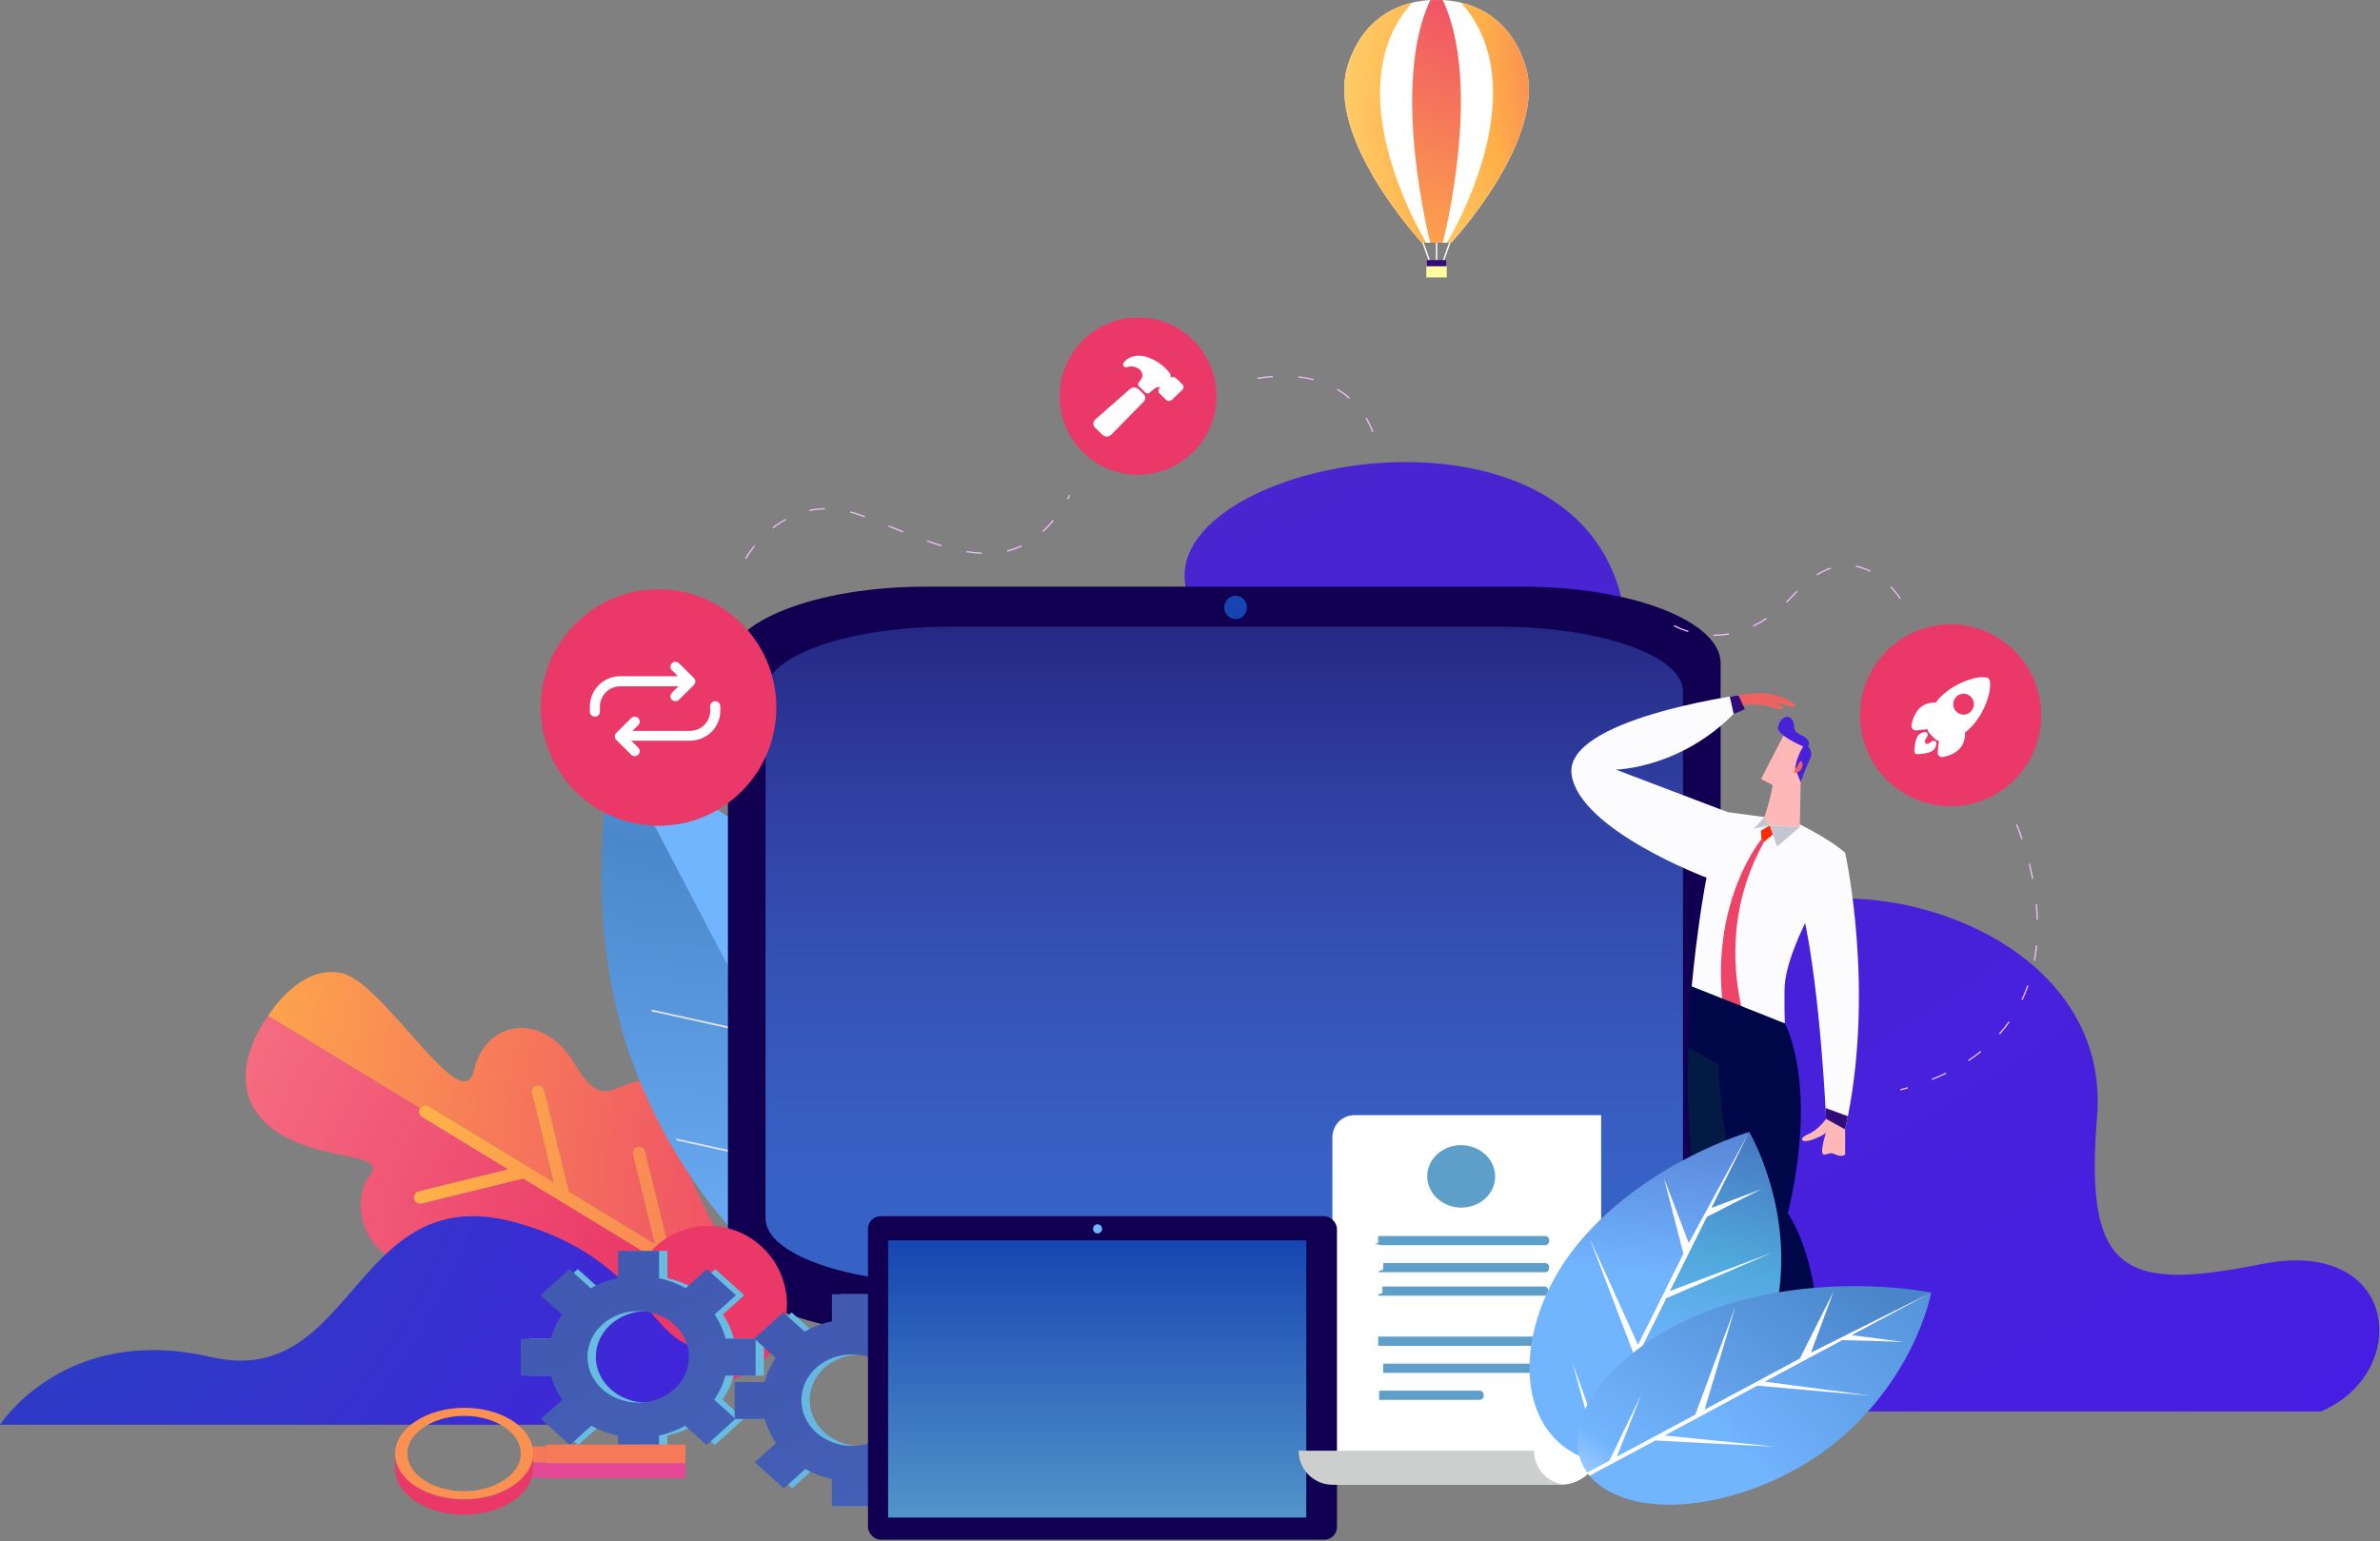 <svg width="3761" height="2436" viewBox="0 0 3761 2436" fill="none" xmlns="http://www.w3.org/2000/svg">
<rect x="0" y="0" width="3761" height="2436" fill="#808080" stroke="none"/>
<path d="M3667.55 2230.82H2556.95C2561.05 2222.3 2563.36 2212.77 2563.36 2202.68V1683.36H2173.36C2154.18 1683.36 2138.64 1698.96 2138.64 1718.23V1764.97L2085.34 1765.2L2069.83 1765.26L2056.65 1765.32L2049.76 1765.34L2036.65 1765.4V1075.72C2036.65 1001.14 1975.86 940.108 1901.55 940.108H1877.13C1837.58 825.364 2029.64 730.315 2221.6 730.315C2427.66 730.315 2633.66 839.804 2553.19 1151.96C2477.61 1445.33 2503.39 1523.55 2571.83 1523.55C2644.49 1523.55 2765.22 1435.41 2863.66 1422.99C2879.68 1420.96 2896.33 1419.97 2913.36 1419.97C3099.52 1419.97 3332.15 1540.06 3313.88 1764.81C3298.72 1951.58 3329.78 2014.82 3442.19 2014.82C3477.42 2014.82 3520.61 2008.61 3572.93 1998.06C3592.99 1994 3611.41 1992.14 3628.15 1992.14C3794.37 1992.14 3798.79 2175.6 3667.55 2230.82V2230.82ZM1076.62 2230.82H1076.34C1076.46 2230.8 1076.58 2230.76 1076.72 2230.74L1076.62 2230.82V2230.82ZM737.164 2098.35C755.555 2068.19 780.632 2038.27 814.624 2015.26C856.717 2023.48 882.542 2036.34 859.807 2059.28C859.102 2059.99 858.414 2060.72 857.728 2061.45C828.851 2062.39 796.88 2070.09 762.607 2086.99C753.555 2091.46 745.107 2095.23 737.164 2098.35V2098.35ZM1359.05 1536.47C1318.01 1494.56 1275.11 1459.49 1234.73 1430.72C1265.69 1391.49 1308.65 1357.98 1359.05 1335.18V1536.47Z" fill="url(#paint0_radial)"/>
<path d="M1150.72 1975.46H1057.43L1019.56 1820.23C1018.47 1815.73 1014.37 1812.67 1009.93 1812.67C1009.16 1812.67 1008.39 1812.77 1007.6 1812.95C1002.35 1814.25 999.073 1819.67 1000.37 1824.94L1034.82 1966.13L899.063 1883.47L890.212 1847.15L859.94 1723.04C858.808 1718.52 854.746 1715.48 850.28 1715.48C849.512 1715.48 848.744 1715.56 847.956 1715.76C845.309 1716.37 843.167 1718.07 841.854 1720.25C840.54 1722.42 840.035 1725.11 840.722 1727.75L866.305 1832.65L870.994 1851.92L875.157 1868.92L677.318 1748.46C675.722 1747.49 673.964 1747.04 672.226 1747.04C668.851 1747.04 665.577 1748.75 663.738 1751.79L663.718 1751.81L423.645 1605.65C423.645 1605.65 465.572 1536.25 523.699 1536.25C529.257 1536.25 534.963 1536.88 540.796 1538.28C597.425 1551.77 694.677 1709.13 733.82 1709.13C740.853 1709.13 746.026 1704.04 748.734 1692.11C758.313 1649.71 789.211 1624.66 823.848 1624.66C853.231 1624.66 885.301 1642.67 909.329 1683.43C928.062 1715.19 941.723 1724.57 955.727 1724.57C965.791 1724.57 976.016 1719.74 988.444 1714.93C1000.85 1710.12 1015.46 1705.32 1034.28 1705.32C1037.43 1705.32 1040.7 1705.44 1044.1 1705.74C1050.14 1736.49 1058.06 1767.88 1068.35 1799.38C1068.67 1800.44 1069.01 1801.47 1069.38 1802.52C1075.52 1821.13 1082.47 1839.73 1090.35 1858.27C1108.18 1900.32 1128.53 1939.43 1150.72 1975.46" fill="url(#paint1_radial)"/>
<path d="M1005.84 2239.06C987.899 2239.06 969.712 2237.43 951.565 2233.96C946.614 2233.01 941.845 2231.98 937.257 2230.82H989.051C1024.27 2203.13 1017.69 2150.61 982.1 2111.34L1034.52 2098.43V2144.22H1161.04L1076.71 2230.74C1076.57 2230.76 1076.45 2230.8 1076.33 2230.82C1053.7 2236.12 1029.97 2239.06 1005.84 2239.06V2239.06ZM964.781 2095.17C939.42 2075.11 904.924 2061.35 863.801 2061.35C861.8 2061.35 859.759 2061.37 857.718 2061.45C858.405 2060.72 859.092 2059.99 859.799 2059.28C882.534 2036.34 856.707 2023.48 814.614 2015.26C763.204 2005.24 687.504 2002.16 646.38 1996.17C571.588 1985.3 553.129 1897.28 584.846 1857.22C616.577 1817.13 480.162 1839.73 415.041 1769.91C349.902 1700.08 423.645 1605.65 423.645 1605.65L663.719 1751.81C662.325 1754.14 662.001 1756.84 662.608 1759.32C663.194 1761.77 664.75 1764.02 667.053 1765.44L802.974 1848.19L661.678 1882.94C656.404 1884.24 653.15 1889.63 654.423 1894.93C655.515 1899.45 659.576 1902.49 664.022 1902.49C664.81 1902.49 665.598 1902.41 666.366 1902.21L826.86 1862.73L1034.52 1989.15V2078.03L964.781 2095.17" fill="url(#paint2_radial)"/>
<path d="M982.101 2111.34C976.927 2105.62 971.148 2100.2 964.782 2095.17L1034.52 2078.03V2098.44L982.101 2111.34ZM1034.52 1989.16L826.861 1862.73L666.367 1902.21C665.599 1902.41 664.811 1902.49 664.023 1902.49C659.577 1902.49 655.516 1899.45 654.424 1894.93C653.151 1889.63 656.405 1884.24 661.679 1882.94L802.975 1848.19L667.055 1765.44C664.751 1764.02 663.195 1761.77 662.609 1759.32C662.002 1756.84 662.326 1754.14 663.72 1751.81L663.74 1751.79C665.579 1748.75 668.853 1747.04 672.228 1747.04C673.966 1747.04 675.724 1747.49 677.32 1748.46L875.159 1868.92L870.996 1851.92L866.308 1832.65L840.724 1727.75C840.037 1725.12 840.542 1722.42 841.856 1720.25C843.169 1718.08 845.311 1716.37 847.958 1715.76C848.746 1715.56 849.514 1715.48 850.282 1715.48C854.748 1715.48 858.81 1718.52 859.942 1723.05L890.214 1847.16L899.065 1883.47L1034.82 1966.13L1000.37 1824.94C999.075 1819.67 1002.35 1814.25 1007.6 1812.95C1008.39 1812.77 1009.16 1812.67 1009.93 1812.67C1014.37 1812.67 1018.48 1815.73 1019.57 1820.24L1057.44 1975.46H1034.52V1989.16" fill="url(#paint3_radial)"/>
<path d="M970.729 1182.85L1464.38 2125.69C1359.9 2122.81 1211.95 2033.17 1099.54 1871.41C1098.71 1870.27 1097.9 1869.1 1097.13 1867.94C1065.83 1822.46 1037.36 1771.34 1013.45 1714.92C1005.57 1696.38 998.616 1677.78 992.473 1659.18C992.109 1658.12 991.766 1657.09 991.443 1656.03C968.83 1586.68 957.553 1517.93 952.946 1455.26C952.865 1454.27 952.784 1453.28 952.724 1452.28C941.912 1299.16 970.729 1182.85 970.729 1182.85Z" fill="url(#paint4_radial)"/>
<path d="M1211.26 1638.72L1029.85 1598.61C1029.77 1597.62 1029.69 1596.62 1029.63 1595.63L1209.5 1635.39L1210.98 1638.17L1211.26 1638.72" fill="#E0E0E0"/>
<path d="M1326.81 1859.43L1069.38 1802.53C1069.01 1801.47 1068.67 1800.44 1068.35 1799.38L1325.07 1856.1L1326.81 1859.43Z" fill="#E0E0E0"/>
<path d="M1441.87 1628.1C1442.44 1629.28 1442.99 1630.47 1443.51 1631.65V1631.69C1489.22 1729.51 1512 1826.4 1516.66 1911.76C1516.79 1914.03 1516.91 1916.28 1516.99 1918.55C1521.07 2010.81 1503.75 2089.06 1471.22 2139.39L977.57 1196.55C977.57 1196.55 1056.85 1226.44 1153.28 1293.1C1154.09 1293.65 1154.88 1294.2 1155.69 1294.74C1206.29 1329.96 1261.46 1375.26 1312.26 1431.59C1312.97 1432.4 1313.69 1433.17 1314.38 1433.99C1341.26 1464.03 1366.88 1497.2 1389.9 1533.61C1409.7 1564.95 1426.96 1596.58 1441.87 1628.1" fill="#72B5FF"/>
<path d="M1170.48 1560.84L1169.55 1559.09L1168.74 1557.51L1223.34 1422.75C1224.15 1423.3 1224.94 1423.85 1225.75 1424.4L1170.48 1560.84Z" fill="url(#paint5_radial)"/>
<path d="M1291.73 1792.42L1289.99 1789.12L1359.04 1618.73V1626.34L1291.73 1792.42Z" fill="url(#paint6_radial)"/>
<path d="M2406.28 2110.93H1463.08C1291.04 2110.93 1150.35 2056.44 1150.35 1989.86V1048.31C1150.35 981.724 1291.04 927.247 1463.08 927.247H2406.28C2578.27 927.247 2719.01 981.724 2719.01 1048.31V1989.86C2719.01 2056.44 2578.27 2110.93 2406.28 2110.93Z" fill="#110052"/>
<path d="M2369.81 2028.24H1499.52C1340.17 2028.24 1209.76 1982.26 1209.76 1926.05V1092.71C1209.76 1036.5 1340.17 990.51 1499.52 990.51H2369.81C2529.16 990.51 2659.53 1036.5 2659.53 1092.71V1926.05C2659.53 1982.26 2529.16 2028.24 2369.81 2028.24Z" fill="url(#paint7_linear)"/>
<path d="M2260.86 421.248L2246.22 379.744L2248.26 378.867L2262.9 420.393L2260.86 421.248Z" fill="white"/>
<path d="M2278.92 421.238L2293.56 379.726L2291.51 378.864L2276.86 420.376L2278.92 421.238Z" fill="white"/>
<path d="M2269.03 420.814H2271.23V383.635H2269.03V420.814Z" fill="white"/>
<path d="M2276.33 0.422V383.642H2247.05C2247.05 383.642 2093.31 218.663 2129.93 103.108C2151.12 36.231 2196.84 12.389 2231.59 4.148H2231.62C2242.61 1.529 2252.56 0.49 2260.23 0.151C2270.14 -0.3 2276.33 0.422 2276.33 0.422Z" fill="white"/>
<path d="M2253.96 383.647H2247.03C2247.03 383.647 2093.3 218.665 2129.9 103.12C2151.11 36.247 2196.83 12.393 2231.57 4.18C2105.6 143.871 2253.96 383.647 2253.96 383.647Z" fill="url(#paint8_radial)"/>
<path d="M2263.89 0.409V383.621H2293.17C2293.17 383.621 2446.92 218.645 2410.32 103.1C2389.14 36.231 2343.4 12.366 2308.66 4.143H2308.64C2297.6 1.52 2287.71 0.48 2280.01 0.15C2270.1 -0.299 2263.89 0.409 2263.89 0.409Z" fill="white"/>
<path d="M2279.98 0.155C2276.08 -0.027 2272.72 -0.005 2270.11 0.064C2267.5 -0.005 2264.16 -0.027 2260.22 0.155C2195.8 136.25 2260.22 383.635 2260.22 383.635H2263.89H2276.33H2279.98C2279.98 383.635 2344.42 136.25 2279.98 0.155Z" fill="url(#paint9_radial)"/>
<path d="M2286.25 383.628H2293.16C2293.16 383.628 2446.91 218.646 2410.32 103.118C2389.12 36.249 2343.38 12.389 2308.64 4.162C2434.63 143.854 2286.25 383.628 2286.25 383.628Z" fill="url(#paint10_radial)"/>
<path d="M2285.2 431.999H2255.03V411.064H2285.2V431.999Z" fill="url(#paint11_radial)"/>
<path d="M2286.25 438.463H2253.98V420.827H2286.25V438.463Z" fill="url(#paint12_radial)"/>
<path d="M2790.71 2210.82C2790.71 2210.82 2788.16 2245.89 2719.42 2249.75V2260.72H2812.58L2828.25 2244.6V2260.72H2844.8L2840.3 2214.61L2790.71 2210.82" fill="url(#paint13_radial)"/>
<path d="M2730.58 1283.73L2553.32 1216.36C2553.32 1216.36 2663.45 1215.14 2752.08 1115.05L2747.13 1098.87C2747.13 1098.87 2470.51 1137.26 2483.54 1224.59C2496.53 1311.92 2696.69 1387.15 2696.69 1387.15C2696.69 1387.15 2731.58 1336.19 2730.58 1283.73Z" fill="#FCFCFF"/>
<path d="M2668.74 1655.68C2668.74 1655.68 2645.73 1975.85 2786.18 2215.2L2837.49 2214.29C2837.49 2214.29 2854.28 2025.71 2757.96 1956.09L2771.86 1807.15C2771.86 1807.15 2763.95 1536.1 2668.74 1655.68Z" fill="#031A44"/>
<path d="M2685.13 1458.08C2677.42 1512.91 2673.35 1559.04 2673.35 1559.04C2673.35 1559.04 2700.82 1608.56 2702.85 1609.59C2704.89 1610.63 2727.05 1588.76 2727.05 1588.76L2746.28 1623.87L2820.48 1617.53C2820.48 1617.53 2819.63 1597.52 2820.03 1563.73C2820.85 1489.4 2915.78 1347.8 2915.78 1347.8C2890.4 1325.05 2835.85 1298.71 2835.85 1298.71L2788.15 1291.35L2730.59 1283.71L2730.56 1283.73C2722.95 1291.88 2716.03 1308.74 2709.83 1330.29V1330.3C2703.7 1351.5 2698.31 1377.22 2693.66 1403.67C2690.44 1421.89 2687.59 1440.43 2685.13 1458.08" fill="#FCFCFF"/>
<path d="M2845.66 1229.45L2844.18 1307.15L2796.52 1304.69L2788.16 1291.35C2788.16 1291.35 2804.35 1245.9 2803.77 1214.92C2803.23 1183.93 2848 1185.64 2845.66 1229.45Z" fill="#FFB8B8"/>
<path d="M2842.26 1208.03L2815.72 1248.37L2782.84 1231.27L2820.61 1158.19C2820.61 1158.19 2868.82 1167.69 2842.26 1208.03" fill="#FFB8B8"/>
<path d="M2836.67 1214C2836.67 1214 2838.31 1198.33 2849.4 1179.81C2849.4 1179.81 2808.94 1162.53 2809.69 1150.43C2810.42 1138.33 2823.57 1126.71 2831.53 1137.01C2839.49 1147.31 2828.45 1153.25 2846.58 1162.07C2864.71 1170.89 2857.22 1179.92 2857.22 1179.92C2857.22 1179.92 2866.17 1188.27 2860.15 1199.91C2854.15 1211.55 2845.51 1236.4 2845.51 1236.4L2836.67 1214Z" fill="#4821DB"/>
<path d="M2834.48 1219.84L2845.17 1202.78C2845.17 1202.78 2850.06 1203.26 2848.16 1211.3C2846.26 1219.33 2837.44 1223.91 2834.48 1219.84Z" fill="url(#paint14_linear)"/>
<path d="M2796.54 1304.69L2808.2 1338.08L2844.18 1307.15L2796.54 1304.69Z" fill="#C4C5D1"/>
<path d="M2796.54 1304.68L2771.86 1309.58L2788.17 1291.35L2796.54 1304.68" fill="#C4C5D1"/>
<path d="M2796.54 1304.68L2782.6 1312.99L2783.58 1326.23L2787.9 1330.44L2801.55 1319.01L2796.54 1304.68" fill="url(#paint15_linear)"/>
<path d="M2783.6 1326.23C2783.6 1326.23 2660.25 1474.97 2755.63 1717.22L2782.6 1730.26L2796.55 1709.96C2796.55 1709.96 2680.48 1522.47 2787.89 1330.44L2783.6 1326.23" fill="#ED4567"/>
<path d="M2915.8 1347.8C2915.8 1347.8 2964.7 1567.09 2915.8 1785.04L2885.67 1768.35C2885.67 1768.35 2877.14 1570.32 2850.25 1447.71C2850.25 1447.71 2866.44 1372.94 2915.8 1347.8Z" fill="#FCFCFF"/>
<path d="M2885.65 1768.35C2885.65 1768.35 2874.11 1785.57 2857.39 1792.65C2840.69 1799.75 2846.48 1808.13 2866.39 1800.4C2886.28 1792.65 2885.65 1789.42 2885.65 1789.42C2885.65 1789.42 2874.11 1825.53 2882.45 1824.88C2890.8 1824.23 2890.8 1820.4 2901.05 1824.91C2911.35 1829.41 2915.79 1824.91 2915.79 1824.91V1785.04L2885.65 1768.35" fill="#FFB8B8"/>
<path d="M2885.66 1768.34L2915.8 1785.04L2920.17 1764.25L2884.81 1751.32L2885.66 1768.34Z" fill="url(#paint16_radial)"/>
<path d="M2747.12 1098.87C2747.12 1098.87 2780.97 1091.72 2806.02 1098.87C2831.05 1106.03 2840.82 1115.7 2835.95 1116.98C2831.05 1118.27 2801.53 1108.6 2801.53 1108.6C2801.53 1108.6 2822.07 1116.98 2816.96 1120.21C2811.8 1123.43 2802.21 1116.34 2784.18 1114.41C2766.19 1112.47 2752.05 1115.05 2752.05 1115.05L2747.12 1098.87" fill="url(#paint17_linear)"/>
<path d="M2747.12 1098.87L2757.35 1121.03L2739.61 1128.34L2733.46 1100.98L2747.12 1098.87" fill="url(#paint18_radial)"/>
<path d="M2821.44 2221.14C2821.44 2221.14 2818.88 2256.2 2750.16 2260.07V2271.03H2843.32L2858.99 2254.92V2271.03H2875.53L2871.06 2224.94L2821.44 2221.14Z" fill="url(#paint19_radial)"/>
<path d="M1922.3 626.135C1922.3 694.835 1866.83 750.52 1798.39 750.52C1729.95 750.52 1674.48 694.835 1674.48 626.135C1674.48 557.436 1729.95 501.749 1798.39 501.749C1866.83 501.749 1922.3 557.436 1922.3 626.135Z" fill="#EA3968"/>
<path d="M1243.58 2061.87C1243.58 2130.57 1188.1 2186.26 1119.67 2186.26C1051.23 2186.26 995.758 2130.57 995.758 2061.87C995.758 1993.17 1051.23 1937.49 1119.67 1937.49C1188.1 1937.49 1243.58 1993.17 1243.58 2061.87Z" fill="#EA3968"/>
<path d="M3225.68 1130.59C3225.68 1209.97 3161.58 1274.32 3082.52 1274.32C3003.43 1274.32 2939.32 1209.97 2939.32 1130.59C2939.32 1051.2 3003.43 986.848 3082.52 986.848C3161.58 986.848 3225.68 1051.2 3225.68 1130.59Z" fill="#EA3968"/>
<path d="M1226.84 1118.27C1226.84 1221.5 1143.48 1305.18 1040.64 1305.18C937.8 1305.18 854.441 1221.5 854.441 1118.27C854.441 1015.04 937.8 931.353 1040.64 931.353C1143.48 931.353 1226.84 1015.04 1226.84 1118.27" fill="#EA3968"/>
<path d="M2190.2 1764.78L2206.22 1764.72L2190.2 1764.78Z" fill="url(#paint20_linear)"/>
<path d="M2160.97 1764.89L2176.99 1764.81L2160.97 1764.89Z" fill="url(#paint21_linear)"/>
<path d="M1179.13 883.285C1179.13 883.285 1179.21 883.161 1179.36 882.912C1180.37 881.163 1185.01 873.439 1193.14 863.492L1191.58 862.204C1182.18 873.694 1177.4 882.255 1177.38 882.293L1179.13 883.285ZM1221.91 835.236C1227.98 830.493 1234.71 825.937 1242.04 821.866L1241.05 820.091C1233.61 824.219 1226.82 828.834 1220.66 833.634L1221.91 835.236ZM1279.53 807.759C1287.09 806.177 1295.05 805.223 1303.43 805.063L1303.39 803.036C1294.89 803.197 1286.78 804.164 1279.12 805.773L1279.53 807.759ZM1343.22 810.082C1347.14 811.124 1351.15 812.341 1355.21 813.743C1358.86 815.003 1362.52 816.315 1366.22 817.666L1366.91 815.762C1363.21 814.405 1359.53 813.09 1355.87 811.824C1351.75 810.406 1347.71 809.175 1343.75 808.12L1343.22 810.082ZM1403.97 832.358C1411.47 835.374 1418.98 838.425 1426.54 841.438L1427.29 839.553C1419.73 836.543 1412.21 833.492 1404.72 830.475L1403.97 832.358ZM1464.45 855.873C1472.19 858.607 1479.91 861.174 1487.61 863.492L1488.18 861.549C1480.52 859.242 1472.84 856.686 1465.14 853.96L1464.45 855.873ZM1527.12 872.877C1535.28 874.203 1543.39 875.084 1551.41 875.416L1551.49 873.388C1543.57 873.061 1535.55 872.189 1527.44 870.874L1527.12 872.877ZM1591.89 871.753C1599.73 869.856 1607.43 867.201 1614.98 863.685L1614.11 861.845C1606.7 865.304 1599.12 867.913 1591.4 869.779L1591.89 871.753ZM1648.65 840.859C1654.37 835.605 1659.93 829.666 1665.36 822.988L1663.79 821.705C1658.43 828.313 1652.91 834.179 1647.28 839.364L1648.65 840.859ZM1687.98 789.12C1689.05 787.203 1690.1 785.248 1691.15 783.256L1689.37 782.306C1688.32 784.286 1687.27 786.227 1686.22 788.132L1687.98 789.12" fill="#F2BBFF"/>
<path d="M3185.76 1303.73C3185.76 1303.73 3185.96 1304.24 3186.41 1305.25C3187.69 1308.26 3190.71 1315.66 3194.42 1326.47L3196.34 1325.81C3191.36 1311.33 3187.6 1302.92 3187.6 1302.9L3185.76 1303.73ZM3205.87 1365.41C3207.71 1372.85 3209.49 1380.81 3211.11 1389.18L3213.09 1388.8C3211.47 1380.38 3209.69 1372.39 3207.85 1364.92L3205.87 1365.41ZM3216.88 1429.35C3217.61 1437.26 3218.15 1445.38 3218.4 1453.63L3220.41 1453.57C3220.16 1445.27 3219.65 1437.1 3218.88 1429.15L3216.88 1429.35ZM3217.13 1494.14C3216.37 1502.14 3215.29 1510.17 3213.85 1518.22L3215.86 1518.59C3217.3 1510.47 3218.4 1502.38 3219.14 1494.33L3217.13 1494.14ZM3203.61 1557.35C3200.98 1564.9 3197.93 1572.41 3194.45 1579.81L3196.26 1580.68C3199.79 1573.2 3202.88 1565.63 3205.53 1558.02L3203.61 1557.35ZM3174.03 1614.62C3169.42 1621.07 3164.38 1627.38 3158.87 1633.53L3160.39 1634.89C3165.94 1628.68 3171.03 1622.31 3175.67 1615.8L3174.03 1614.62ZM3129.56 1661.2C3123.4 1666.1 3116.89 1670.85 3109.96 1675.42L3111.04 1677.12C3118.02 1672.52 3124.61 1667.73 3130.81 1662.78L3129.56 1661.2ZM3074.84 1695.28C3067.76 1698.7 3060.38 1701.97 3052.66 1705.08L3053.4 1706.96C3061.17 1703.84 3068.61 1700.55 3075.71 1697.12L3074.84 1695.28ZM3014.51 1718.3C3010.66 1719.44 3006.76 1720.53 3002.8 1721.59L3003.31 1723.55C3007.29 1722.48 3011.23 1721.38 3015.07 1720.25L3014.51 1718.3Z" fill="#F2BBFF"/>
<path d="M3003.9 945.926C3003.87 945.886 2998.45 937.129 2988.51 926.717L2987.05 928.119C2991.96 933.252 2995.76 937.982 2998.29 941.424C2999.59 943.145 3000.56 944.544 3001.2 945.51C3001.53 945.991 3001.77 946.367 3001.93 946.622C3002.09 946.871 3002.17 946.998 3002.17 946.998L3003.9 945.926ZM2956.13 901.999C2949.07 898.411 2941.33 895.559 2932.98 893.992L2932.6 895.984C2940.74 897.512 2948.32 900.294 2955.22 903.809L2956.13 901.999ZM2892.52 897.104C2885.4 899.512 2878.04 902.978 2870.44 907.695L2871.52 909.418C2878.96 904.778 2886.21 901.382 2893.17 899.025L2892.52 897.104ZM2839.07 933.612C2837.29 935.433 2835.51 937.327 2833.73 939.294C2829.9 943.518 2826.07 947.479 2822.27 951.195L2823.67 952.65C2827.5 948.905 2831.36 944.912 2835.21 940.661C2836.99 938.71 2838.77 936.832 2840.49 935.024L2839.07 933.612ZM2791 976.654C2783.89 981.368 2776.88 985.319 2770.01 988.606L2770.87 990.435C2777.85 987.11 2784.94 983.111 2792.11 978.346L2791 976.654ZM2731.84 1000.95C2723.59 1002.39 2715.72 1003 2708.31 1003H2707.82V1005.03H2708.31C2715.83 1005.03 2723.83 1004.41 2732.19 1002.95L2731.84 1000.95ZM2668.2 997.019C2657.68 993.823 2649.97 990.105 2645.88 987.905L2644.93 989.694C2649.11 991.945 2656.96 995.717 2667.6 998.959L2668.2 997.019" fill="#F2BBFF"/>
<path d="M2170.04 682.28C2170.01 682.216 2167.28 672.714 2159.57 659.935L2157.85 660.985C2161.65 667.275 2164.23 672.754 2165.82 676.654C2166.63 678.603 2167.2 680.16 2167.57 681.223C2167.74 681.753 2167.87 682.161 2167.98 682.435C2168.05 682.709 2168.09 682.839 2168.09 682.841L2170.04 682.28ZM2133.37 628.709C2127.6 623.687 2121.01 618.828 2113.49 614.404L2112.47 616.154C2119.87 620.512 2126.36 625.296 2132.01 630.24L2133.37 628.709ZM2075.86 599.038C2068.44 597.124 2060.42 595.635 2051.86 594.673L2051.64 596.69C2060.12 597.642 2068.02 599.113 2075.36 601.002L2075.86 599.038ZM2011.24 594.075C2003.53 594.634 1995.45 595.57 1987.02 596.916L1987.35 598.92C1995.71 597.58 2003.75 596.653 2011.39 596.096L2011.24 594.075Z" fill="#F2BBFF"/>
<path d="M1444.67 551.841C1460.29 533.786 1469.76 510.234 1469.76 484.431C1469.76 427.711 1423.97 381.703 1367.47 381.703C1423.97 381.703 1469.76 427.711 1469.76 484.431C1469.76 510.234 1460.29 533.786 1444.67 551.841ZM1350.43 383.143C1336.81 283.012 1251.27 205.885 1147.75 205.885C1251.27 205.885 1336.81 283.012 1350.43 383.143ZM954.556 343.363H954.535C950.777 343.018 946.937 342.876 943.098 342.876C946.937 342.876 950.777 343.018 954.535 343.363H954.556Z" fill="url(#paint22_linear)"/>
<path d="M1985.15 352.312C1992.99 343.279 1997.72 331.513 1997.72 318.599C1997.72 290.247 1974.8 267.235 1946.56 267.235C1974.82 267.235 1997.72 290.247 1997.72 318.599C1997.72 331.513 1992.99 343.279 1985.15 352.312ZM1938.06 267.966C1931.24 217.896 1888.45 179.342 1836.7 179.342C1888.45 179.342 1931.24 217.896 1938.06 267.966ZM1740.1 248.063H1740.08C1738.21 247.896 1736.3 247.833 1734.37 247.833C1736.3 247.833 1738.21 247.896 1740.1 248.063Z" fill="url(#paint23_linear)"/>
<path d="M3082.5 811.072C3082.5 788.305 3097.11 768.938 3117.4 761.926C3126.76 709.552 3172.37 669.795 3227.25 669.795C3230.31 669.795 3233.33 669.913 3236.33 670.177C3258.47 606.803 3318.54 561.386 3389.23 561.386C3471.16 561.386 3538.86 622.416 3549.63 701.671C3554.02 700.905 3558.5 700.524 3563.1 700.524C3607.82 700.524 3644.07 736.935 3644.07 781.829C3644.07 781.987 3644.07 782.148 3644.07 782.306V781.367C3643.8 736.684 3607.69 700.524 3563.1 700.524C3558.5 700.524 3554.02 700.905 3549.63 701.671C3538.86 622.416 3471.16 561.386 3389.23 561.386C3318.54 561.386 3258.47 606.803 3236.33 670.177C3233.33 669.913 3230.31 669.795 3227.25 669.795C3172.37 669.795 3126.76 709.552 3117.4 761.926C3097.11 768.938 3082.5 788.305 3082.5 811.072Z" fill="url(#paint24_linear)"/>
<path d="M1372.14 2251.9H0C0 2251.9 75.362 2133.85 241.951 2133.85C269.693 2133.85 299.93 2137.12 332.809 2144.75C349.845 2148.7 365.589 2150.53 380.236 2150.53C462.36 2150.53 510.163 2093.46 559.418 2036.4C608.672 1979.34 659.386 1922.27 747.296 1922.27C767.795 1922.27 790.303 1925.38 815.301 1932.31C1026.56 1990.84 1024.86 2131.7 1117.6 2131.72C1132.77 2131.72 1150.45 2127.95 1172.04 2119.43C1132.04 2185.04 1123.62 2251.9 1123.62 2251.9H1372.14" fill="url(#paint25_radial)"/>
<path d="M2820.51 1617.52C2820.51 1617.52 2874.33 1712.07 2825.08 1917.97C2825.08 1917.97 2891.29 2001.31 2872.03 2224.94L2820.37 2219.91C2820.37 2219.91 2718.01 1847.11 2715.96 1682.98L2668.76 1655.67L2673.36 1559.03L2820.51 1617.52" fill="#000749"/>
<path d="M941.538 2144.53C941.538 2104.59 977.414 2072.21 1021.68 2072.21C1065.94 2072.21 1101.82 2104.59 1101.82 2144.53C1101.82 2184.49 1065.94 2216.86 1021.68 2216.86C977.414 2216.86 941.538 2184.49 941.538 2144.53V2144.53ZM1207.21 2174.26V2115.8H1159.7C1156.22 2102.11 1150.3 2089.27 1142.37 2077.65V2077.64L1176.16 2047.15L1130.36 2005.82L1096.76 2036.14C1083.93 2028.9 1069.75 2023.45 1054.61 2020.2V1977.09H989.84V2019.96C974.299 2023.19 959.732 2028.72 946.601 2036.14L913.001 2005.82L867.201 2047.15L900.987 2077.64L900.984 2077.65C893.06 2089.27 887.142 2102.11 883.653 2115.8H836.148V2174.26H883.914C887.516 2187.92 893.553 2200.72 901.577 2212.3L867.976 2242.62L913.776 2283.96L947.563 2253.46H947.565C960.444 2260.62 974.67 2265.96 989.84 2269.11V2311.98H1054.61V2268.87C1069.37 2265.7 1083.23 2260.45 1095.79 2253.46H1095.79L1129.58 2283.96L1175.38 2242.62L1141.78 2212.3C1149.8 2200.72 1155.84 2187.92 1159.44 2174.26H1207.21" fill="url(#paint26_linear)"/>
<path d="M928.374 2144.53C928.374 2104.59 964.248 2072.21 1008.51 2072.21C1052.78 2072.21 1088.65 2104.59 1088.65 2144.53C1088.65 2184.49 1052.78 2216.86 1008.51 2216.86C964.248 2216.86 928.374 2184.49 928.374 2144.53ZM1194.04 2174.26V2115.8H1146.54C1143.05 2102.11 1137.13 2089.27 1129.2 2077.65V2077.64L1162.99 2047.15L1117.19 2005.82L1083.59 2036.14C1070.77 2028.9 1056.59 2023.45 1041.45 2020.2V1977.09H976.676V2019.96C961.13 2023.19 946.563 2028.72 933.435 2036.14L899.834 2005.82L854.037 2047.15L887.82 2077.64V2077.65C879.893 2089.27 873.975 2102.11 870.483 2115.8H822.984V2174.26H870.748C874.349 2187.92 880.386 2200.72 888.41 2212.3L854.812 2242.62L900.612 2283.96L934.396 2253.46H934.399C947.277 2260.62 961.504 2265.96 976.676 2269.11V2311.98H1041.45V2268.87C1056.2 2265.7 1070.06 2260.45 1082.63 2253.46H1082.63L1116.41 2283.96L1162.21 2242.62L1128.61 2212.3C1136.64 2200.72 1142.67 2187.92 1146.28 2174.26H1194.04" fill="url(#paint27_linear)"/>
<path d="M1279.52 2213C1279.52 2173.05 1315.39 2140.67 1359.66 2140.67C1403.92 2140.67 1439.8 2173.05 1439.8 2213C1439.8 2252.95 1403.92 2285.33 1359.66 2285.33C1315.39 2285.33 1279.52 2252.95 1279.52 2213V2213ZM1545.19 2242.72V2184.27H1497.69C1494.2 2170.57 1488.28 2157.73 1480.35 2146.11V2146.11L1514.14 2115.62L1468.34 2074.28L1434.74 2104.6C1421.91 2097.36 1407.73 2091.91 1392.59 2088.67V2045.55H1327.82V2088.43C1312.28 2091.65 1297.71 2097.18 1284.58 2104.6L1250.98 2074.28L1205.18 2115.62L1238.97 2146.11L1238.96 2146.11C1231.04 2157.73 1225.12 2170.57 1221.63 2184.27H1174.13V2242.72H1221.89C1225.5 2256.39 1231.53 2269.19 1239.56 2280.76L1205.96 2311.08L1251.76 2352.42L1285.54 2321.93H1285.55C1298.42 2329.08 1312.65 2334.42 1327.82 2337.57V2380.45H1392.59V2337.33C1407.35 2334.17 1421.21 2328.91 1433.77 2321.93H1433.77L1467.56 2352.42L1513.36 2311.08L1479.76 2280.76C1487.78 2269.19 1493.82 2256.39 1497.42 2242.72H1545.19" fill="url(#paint28_linear)"/>
<path d="M1266.35 2213C1266.35 2173.05 1302.22 2140.67 1346.49 2140.67C1390.75 2140.67 1426.63 2173.05 1426.63 2213C1426.63 2252.95 1390.75 2285.33 1346.49 2285.33C1302.22 2285.33 1266.35 2252.95 1266.35 2213ZM1532.02 2242.72V2184.27H1484.51C1481.03 2170.57 1475.11 2157.73 1467.18 2146.11V2146.11L1500.96 2115.62L1455.17 2074.28L1421.57 2104.6C1408.74 2097.36 1394.56 2091.91 1379.42 2088.67V2045.55H1314.65V2088.43C1299.11 2091.65 1284.54 2097.18 1271.41 2104.6L1237.81 2074.28L1192.01 2115.62L1225.8 2146.11V2146.11C1217.87 2157.73 1211.95 2170.57 1208.46 2184.27H1160.96V2242.72H1208.72C1212.33 2256.39 1218.36 2269.19 1226.39 2280.76L1192.79 2311.08L1238.59 2352.42L1272.37 2321.93H1272.38C1285.25 2329.08 1299.48 2334.42 1314.65 2337.57V2380.45H1379.42V2337.33C1394.18 2334.17 1408.04 2328.91 1420.6 2321.93H1420.6L1454.39 2352.42L1500.19 2311.08L1466.59 2280.76C1474.61 2269.19 1480.65 2256.39 1484.25 2242.72H1532.02" fill="url(#paint29_linear)"/>
<path d="M2465.56 2346.76H2105.51V1797.44C2105.51 1778.17 2121.05 1762.57 2140.24 1762.57H2530.22V2281.89C2530.22 2317.71 2501.28 2346.76 2465.56 2346.76Z" fill="white"/>
<path d="M2441.81 1968.07H2182.44C2182.34 1968.05 2182.25 1968.01 2182.15 1967.99C2181.65 1967.87 2181.16 1967.73 2180.59 1967.61C2180.11 1967.48 2179.56 1967.38 2178.99 1967.26C2178.47 1967.16 2177.93 1967.06 2177.36 1966.96C2176.81 1966.87 2176.26 1966.77 2175.69 1966.69C2175.15 1966.59 2174.55 1966.51 2173.96 1966.43C2173.53 1966.37 2173.06 1966.31 2172.58 1966.25C2176 1965.43 2177.85 1964.6 2177.85 1963.75L2177.81 1953.57H2441.81C2445.21 1953.57 2447.99 1956.35 2447.99 1959.75V1961.88C2447.99 1965.29 2445.21 1968.07 2441.81 1968.07Z" fill="#5E9FC9"/>
<path d="M2441.83 2010.81H2179.34L2179.32 2008.91C2179.32 2008.87 2179.32 2008.83 2179.32 2008.8C2179.29 2008.74 2179.27 2008.68 2179.25 2008.62C2179.39 2008.6 2179.51 2008.56 2179.65 2008.54C2183.71 2007.67 2185.87 2006.76 2185.87 2005.82L2185.85 1996.29H2441.83C2445.22 1996.29 2448 1999.09 2448 2002.5V2004.61C2448 2008.01 2445.22 2010.81 2441.83 2010.81Z" fill="#5E9FC9"/>
<path d="M2440.52 2047.91H2178.03L2178.01 2046C2178.01 2045.96 2178.01 2045.92 2178.01 2045.9C2177.98 2045.84 2177.96 2045.78 2177.94 2045.72C2178.08 2045.7 2178.2 2045.66 2178.34 2045.64C2182.4 2044.77 2184.56 2043.85 2184.56 2042.92L2184.54 2033.38H2440.52C2443.92 2033.38 2446.69 2036.18 2446.69 2039.59V2041.7C2446.69 2045.11 2443.92 2047.91 2440.52 2047.91Z" fill="#5E9FC9"/>
<path d="M2441.82 2127.11H2177.86L2177.79 2112.6H2441.82C2445.22 2112.6 2447.99 2115.38 2447.99 2118.79V2120.92C2447.99 2124.33 2445.22 2127.11 2441.82 2127.11" fill="#5E9FC9"/>
<path d="M2441.82 2169.85H2185.87L2185.82 2155.33H2441.82C2445.22 2155.33 2448 2158.1 2448 2161.54V2163.64C2448 2167.05 2445.22 2169.85 2441.82 2169.85Z" fill="#5E9FC9"/>
<path d="M2338.31 2212.58H2178.34C2179.08 2212.19 2179.45 2211.8 2179.45 2211.42L2179.4 2198.05H2338.31C2341.7 2198.05 2344.5 2200.85 2344.5 2204.26V2206.37C2344.5 2209.78 2341.7 2212.58 2338.31 2212.58" fill="#5E9FC9"/>
<rect x="1371.63" y="1922.32" width="741.136" height="511.204" rx="20" fill="#110052"/>
<rect x="1403.46" y="1960.36" width="660.809" height="438.175" fill="url(#paint30_linear)"/>
<path d="M1740.89 1945.36C1739.2 1948.98 1734.94 1950.53 1731.37 1948.83C1727.8 1947.13 1726.28 1942.81 1727.96 1939.19C1729.65 1935.57 1733.92 1934.01 1737.48 1935.71C1741.05 1937.42 1742.57 1941.73 1740.89 1945.36Z" fill="#71B4FB"/>
<path d="M2357.63 1880.53C2345.07 1905.13 2313.1 1915.6 2286.3 1903.93C2259.42 1892.27 2247.9 1862.8 2260.45 1838.2C2273.08 1813.6 2305.06 1803.05 2331.86 1814.72C2358.65 1826.46 2370.18 1855.85 2357.63 1880.53Z" fill="#5E9FC9"/>
<path d="M1968.87 967.862C1964.63 977.062 1953.87 981.01 1944.88 976.689C1935.86 972.367 1932.03 961.379 1936.27 952.18C1940.55 942.981 1951.31 939.006 1960.3 943.327C1969.29 947.676 1973.12 958.635 1968.87 967.862Z" fill="#1645B1"/>
<path d="M841.168 2285.94C841.912 2289.85 842.285 2294.32 842.285 2298.79C842.285 2303.26 841.912 2307.18 841.168 2311.65H862.387V2285.94H841.168V2285.94Z" fill="#F6795A"/>
<path d="M841.168 2311.81V2335.69H862.363V2311.81H841.168Z" fill="#E54897"/>
<path d="M862.41 2312.52V2336.4H1083.29V2312.52H862.41Z" fill="#E54897"/>
<path d="M862.41 2283.1V2288.22V2307.41V2312.52H1083.29L1083.66 2283.1H862.41Z" fill="#F6795A"/>
<path d="M733.186 2369.94C763.353 2369.94 790.541 2361.79 810.28 2348.5C826.667 2337.34 838.213 2323.19 841.565 2306.89C842.31 2303.88 842.682 2300.45 842.682 2297.02V2296.59V2320.61V2321.04C842.682 2324.47 842.31 2327.48 841.565 2330.91C838.213 2347.21 827.04 2361.36 810.28 2372.52C790.541 2385.81 762.981 2393.96 733.186 2393.96C672.851 2393.96 624.434 2361.36 624.434 2321.04V2297.02C624.434 2337.34 672.851 2369.94 733.186 2369.94Z" fill="#EA3968"/>
<path d="M624.436 2297.35C624.063 2337.31 672.852 2369.62 733.187 2369.62C763.354 2369.62 790.541 2361.55 810.28 2348.37C826.668 2337.31 838.213 2323.29 841.565 2307.13C842.31 2304.16 842.682 2300.76 842.682 2297.35C842.682 2293.95 842.31 2290.98 841.565 2287.58C834.489 2252.29 789.052 2225.09 733.931 2225.09C703.764 2225.09 676.577 2233.16 656.838 2246.34C636.726 2259.52 624.436 2277.8 624.436 2297.35ZM643.802 2297.35C643.802 2280.78 653.858 2266.32 670.245 2255.27C686.632 2244.64 708.978 2237.84 733.559 2237.84C758.14 2237.84 780.858 2244.64 796.873 2255.27C812.888 2265.9 822.943 2280.78 822.943 2297.35C822.943 2313.93 812.888 2328.39 796.501 2339.44C780.113 2350.07 757.767 2356.87 733.187 2356.87C708.606 2356.87 685.887 2350.07 669.873 2339.44C653.858 2328.81 643.802 2313.93 643.802 2297.35Z" fill="#FA9153"/>
<path d="M2764.27 1789.15L2506.9 2305.79C2504.58 2304.93 2502.28 2304.02 2500.05 2303.06C2385.75 2254.42 2393.34 2082.44 2498.79 1959.65C2606.3 1834.45 2764.27 1789.15 2764.27 1789.15" fill="url(#paint31_linear)"/>
<path d="M2506.9 2305.79L2764.28 1789.15C2764.28 1789.15 2837.87 1913.25 2807.55 2064.71C2777.23 2216.19 2631.11 2344.75 2506.9 2305.79Z" fill="url(#paint32_linear)"/>
<path d="M2563.52 2192.16L2728.88 2123.79L2556.48 2206.28L2506.91 2305.79C2504.58 2304.94 2502.29 2304.02 2500.06 2303.06L2516.77 2269.53L2484.58 2152.92L2522.39 2258.23L2581.46 2139.66L2512.14 1957.58L2588.5 2125.54L2660.22 1981.57L2629.45 1862.13L2668.66 1964.63L2764.28 1789.15L2704.51 1909.14C2704.51 1909.14 2773.3 1883.49 2784.02 1879.34C2772.72 1884.41 2697.48 1923.26 2697.48 1923.26L2639.11 2040.42L2800.61 1979.81L2633.49 2051.71L2563.52 2192.16" fill="white"/>
<path d="M3051.7 2042.98L2511.79 2332.54C2510.5 2330.88 2509.28 2329.2 2508.13 2327.51C2449.07 2241.04 2566.85 2111.28 2730.3 2061.38C2896.95 2010.5 3051.7 2042.98 3051.7 2042.98" fill="url(#paint33_linear)"/>
<path d="M2511.8 2332.54L3051.71 2042.98C3051.71 2042.98 3029.44 2170.4 2906.96 2274.58C2784.47 2378.76 2585.01 2415.75 2511.8 2332.54Z" fill="url(#paint34_linear)"/>
<path d="M2630.55 2268.84L2806.16 2286.64L2615.8 2276.76L2511.8 2332.53C2510.52 2330.88 2509.29 2329.19 2508.14 2327.5L2543.19 2308.7L2593.44 2204.77L2554.99 2302.37L2678.91 2235.91L2742.24 2065.47L2693.66 2228L2844.12 2147.31L2897.32 2041.79L2861.83 2137.81L3051.71 2042.97L2926.32 2110.22C2926.32 2110.22 2997.56 2119.78 3008.76 2121.16C2996.5 2120.24 2911.57 2118.13 2911.57 2118.13L2789.13 2183.8L2956.63 2205.95L2777.33 2190.13L2630.55 2268.84" fill="white"/>
<path d="M2439.85 2331C2430.15 2321.23 2424.15 2307.76 2424.15 2292.89H2362.15H2247.81H2185.81H2114.15H2052.15C2052.15 2322.65 2076.18 2346.77 2105.83 2346.77H2167.8H2239.32H2239.46H2301.46H2412.45H2474.45V2346.67C2460.97 2345.84 2448.82 2340.01 2439.85 2331" fill="#CDCECE"/>
<path d="M1067.3 1108.35C1065.74 1108.35 1064.22 1107.89 1062.92 1107.03C1061.62 1106.18 1060.61 1104.96 1060.02 1103.54C1059.42 1102.11 1059.27 1100.54 1059.57 1099.03C1059.87 1097.52 1060.62 1096.13 1061.73 1095.04L1079.8 1077.16L1061.73 1059.28C1060.25 1057.82 1059.42 1055.83 1059.42 1053.77C1059.42 1051.7 1060.25 1049.72 1061.73 1048.25C1063.2 1046.79 1065.21 1045.97 1067.3 1045.97C1069.39 1045.97 1071.39 1046.79 1072.87 1048.25L1096.52 1071.65C1097.25 1072.37 1097.83 1073.23 1098.22 1074.18C1098.62 1075.12 1098.82 1076.14 1098.82 1077.16C1098.82 1078.18 1098.62 1079.2 1098.22 1080.14C1097.83 1081.09 1097.25 1081.95 1096.52 1082.67L1072.87 1106.06C1072.14 1106.79 1071.27 1107.37 1070.32 1107.76C1069.36 1108.15 1068.33 1108.35 1067.3 1108.35Z" fill="white"/>
<path d="M940.062 1132.69C939.018 1132.69 937.983 1132.48 937.017 1132.08C936.052 1131.68 935.175 1131.09 934.436 1130.35C933.697 1129.61 933.111 1128.73 932.711 1127.76C932.311 1126.79 932.105 1125.75 932.105 1124.7V1116.72C932.168 1104.03 937.215 1091.88 946.149 1082.91C955.084 1073.93 967.185 1068.86 979.824 1068.79H1083.29C1085.4 1068.79 1087.42 1069.63 1088.91 1071.13C1090.41 1072.63 1091.25 1074.66 1091.25 1076.78C1091.25 1078.9 1090.41 1080.93 1088.91 1082.43C1087.42 1083.92 1085.4 1084.77 1083.29 1084.77H979.847C971.417 1084.82 963.347 1088.2 957.388 1094.19C951.43 1100.17 948.063 1108.28 948.019 1116.74V1124.7C948.019 1125.75 947.814 1126.79 947.414 1127.76C947.014 1128.73 946.428 1129.61 945.689 1130.35C944.95 1131.09 944.073 1131.68 943.108 1132.08C942.142 1132.48 941.107 1132.69 940.062 1132.69V1132.69Z" fill="white"/>
<path d="M1003.03 1195.07C1002 1195.07 1000.97 1194.87 1000.02 1194.48C999.06 1194.09 998.191 1193.51 997.46 1192.79L973.816 1169.39C973.085 1168.67 972.504 1167.81 972.108 1166.86C971.712 1165.92 971.508 1164.9 971.508 1163.88C971.508 1162.86 971.712 1161.84 972.108 1160.9C972.504 1159.95 973.085 1159.09 973.816 1158.37L997.46 1134.97C998.939 1133.51 1000.94 1132.69 1003.03 1132.69C1005.12 1132.69 1007.12 1133.51 1008.6 1134.98C1010.08 1136.44 1010.91 1138.42 1010.91 1140.49C1010.91 1142.55 1010.08 1144.54 1008.61 1146L990.535 1163.88L1008.61 1181.76C1009.71 1182.85 1010.46 1184.24 1010.76 1185.75C1011.07 1187.26 1010.91 1188.83 1010.31 1190.26C1009.72 1191.68 1008.71 1192.9 1007.41 1193.76C1006.12 1194.61 1004.59 1195.07 1003.03 1195.07Z" fill="white"/>
<path d="M987.043 1170.73C984.933 1170.73 982.909 1169.91 981.416 1168.44C979.924 1166.98 979.086 1165 979.086 1162.93C979.086 1160.86 979.924 1158.88 981.416 1157.42C982.909 1155.96 984.933 1155.13 987.043 1155.13H1090.48C1098.91 1155.08 1106.98 1151.78 1112.94 1145.94C1118.9 1140.09 1122.27 1132.18 1122.31 1123.92V1116.15C1122.31 1114.08 1123.15 1112.1 1124.64 1110.63C1126.13 1109.17 1128.16 1108.35 1130.27 1108.35C1132.38 1108.35 1134.4 1109.17 1135.9 1110.63C1137.39 1112.1 1138.23 1114.08 1138.23 1116.15V1123.94C1138.16 1136.33 1133.12 1148.19 1124.18 1156.95C1115.25 1165.71 1103.15 1170.66 1090.51 1170.73L987.043 1170.73Z" fill="white"/>
<path d="M1806.85 622.459L1799.03 615.027C1797.25 613.325 1794.82 612.366 1792.29 612.359C1789.76 612.353 1787.33 613.3 1785.53 614.993L1731.21 662.66C1729.22 664.339 1728 666.696 1727.81 669.222C1727.76 670.476 1727.97 671.729 1728.45 672.901C1728.92 674.073 1729.64 675.139 1730.57 676.034L1742.24 687.253L1742.26 687.273C1744.06 688.982 1746.5 689.945 1749.05 689.953H1749.4C1750.72 689.882 1752.01 689.565 1753.2 689.02C1754.39 688.475 1755.46 687.712 1756.34 686.775L1806.81 635.36C1808.62 633.66 1809.64 631.348 1809.65 628.933C1809.66 626.518 1808.66 624.198 1806.87 622.483L1806.85 622.459Z" fill="white"/>
<path d="M1868.48 607.456L1868.39 607.367L1858.18 597.642C1857.58 597.068 1856.87 596.614 1856.09 596.306C1855.31 595.998 1854.47 595.842 1853.62 595.847C1852.26 595.848 1850.92 596.263 1849.81 597.034C1849.81 596.911 1849.83 596.79 1849.84 596.684C1850.25 594.173 1849.7 591.603 1848.29 589.453C1846.04 586.535 1843.57 583.781 1840.9 581.212L1840.88 581.189C1833.41 574.298 1824.64 568.852 1815.03 565.15C1810.01 563.168 1804.64 562.15 1799.21 562.154C1792.19 562.092 1785.37 564.392 1779.92 568.656C1778.37 570.081 1776.95 571.638 1775.69 573.307C1775.09 574.107 1774.77 575.073 1774.79 576.06C1774.8 577.048 1775.14 578.005 1775.77 578.789C1776.39 579.573 1777.26 580.142 1778.25 580.412C1779.24 580.682 1780.29 580.638 1781.25 580.286C1782.09 579.985 1782.94 579.734 1783.81 579.532C1785.61 579.164 1787.47 579.053 1789.31 579.202C1793.12 579.585 1796.77 580.875 1799.94 582.955C1801.72 584.394 1803.13 586.202 1804.07 588.243C1805.01 590.284 1805.46 592.505 1805.38 594.737C1804.06 598.363 1802.04 601.717 1799.42 604.623C1798.73 605.507 1798.39 606.605 1798.46 607.712C1798.54 608.819 1799.04 609.861 1799.85 610.644L1810.11 620.511C1810.97 621.342 1812.13 621.823 1813.35 621.856C1814.57 621.89 1815.76 621.471 1816.67 620.688C1819.56 618.197 1823.98 614.441 1825.52 613.52C1826.84 612.671 1828.34 612.104 1829.91 611.857C1831.07 611.747 1832.25 611.985 1833.27 612.54C1833.28 612.589 1833.27 612.638 1833.25 612.685C1833.24 612.732 1833.21 612.775 1833.18 612.812L1832.64 613.308L1832.55 613.388C1831.34 614.543 1830.66 616.112 1830.66 617.748C1830.66 619.385 1831.33 620.955 1832.53 622.115L1832.56 622.145L1842.77 631.868C1843.37 632.441 1844.08 632.895 1844.86 633.202C1845.64 633.51 1846.48 633.665 1847.32 633.66C1849.02 633.662 1850.65 633.024 1851.86 631.882L1868.4 616.164C1868.46 616.109 1868.51 616.052 1868.57 615.995C1869.68 614.825 1870.28 613.294 1870.27 611.71C1870.25 610.126 1869.62 608.606 1868.48 607.456Z" fill="white"/>
<path d="M3144.19 1075.4V1075.38C3143.96 1074.33 3143.44 1073.38 3142.7 1072.61C3141.96 1071.85 3141.02 1071.32 3139.99 1071.07C3131.73 1069.02 3118.72 1071.2 3104.31 1077.06C3090.45 1082.54 3077.77 1090.7 3066.97 1101.09C3064.03 1104.07 3061.29 1107.25 3058.78 1110.62C3053.23 1110.23 3047.67 1111.14 3042.53 1113.27C3026.51 1120.44 3021.93 1138.77 3020.72 1146.29C3020.54 1147.36 3020.61 1148.46 3020.92 1149.5C3021.23 1150.53 3021.77 1151.48 3022.5 1152.28C3023.23 1153.07 3024.13 1153.68 3025.13 1154.06C3026.13 1154.44 3027.2 1154.58 3028.26 1154.47H3028.3L3046.14 1152.49C3046.16 1152.72 3046.19 1152.93 3046.21 1153.12C3046.43 1155.33 3047.4 1157.4 3048.95 1158.97L3057.66 1167.82C3059.2 1169.39 3061.23 1170.38 3063.41 1170.61L3064 1170.68L3062.06 1188.78V1188.82C3061.97 1189.74 3062.05 1190.67 3062.31 1191.56C3062.57 1192.45 3063 1193.27 3063.58 1193.99C3064.15 1194.71 3064.86 1195.3 3065.66 1195.75C3066.46 1196.19 3067.34 1196.46 3068.25 1196.56C3068.46 1196.58 3068.67 1196.59 3068.89 1196.59C3069.27 1196.59 3069.66 1196.56 3070.04 1196.5C3077.49 1195.28 3095.52 1190.69 3102.55 1174.32C3104.63 1169.11 3105.53 1163.49 3105.17 1157.88C3108.5 1155.34 3111.65 1152.55 3114.59 1149.55C3124.81 1138.69 3132.85 1125.9 3138.26 1111.91C3144 1097.44 3146.16 1084.12 3144.19 1075.4ZM3114.49 1124.7C3112.21 1127.02 3109.31 1128.6 3106.14 1129.24C3102.98 1129.88 3099.7 1129.55 3096.72 1128.3C3093.74 1127.05 3091.2 1124.92 3089.4 1122.2C3087.61 1119.48 3086.65 1116.28 3086.65 1113C3086.65 1109.72 3087.6 1106.52 3089.39 1103.79C3091.18 1101.07 3093.73 1098.94 3096.71 1097.69C3099.69 1096.43 3102.97 1096.1 3106.13 1096.74C3109.29 1097.38 3112.2 1098.95 3114.48 1101.27L3114.49 1101.28C3117.55 1104.34 3119.28 1108.51 3119.31 1112.87C3119.35 1117.22 3117.67 1121.42 3114.66 1124.52L3114.49 1124.7Z" fill="white"/>
<path d="M3056.2 1170.83C3055.15 1170.7 3054.09 1170.96 3053.21 1171.56C3051.47 1172.75 3049.72 1173.93 3047.95 1175.08C3047.19 1175.58 3046.28 1175.8 3045.37 1175.71C3044.46 1175.63 3043.61 1175.24 3042.95 1174.61C3042.29 1173.98 3041.86 1173.14 3041.73 1172.24C3041.6 1171.33 3041.78 1170.41 3042.23 1169.62L3045.54 1163.88C3046.02 1163.18 3046.28 1162.37 3046.3 1161.52C3046.32 1160.68 3046.1 1159.85 3045.67 1159.13C3045.23 1158.42 3044.6 1157.84 3043.85 1157.47C3043.09 1157.11 3042.25 1156.97 3041.41 1157.07C3037.74 1157.53 3034.33 1159.21 3031.71 1161.84C3030.71 1162.84 3027.68 1165.89 3026.05 1177.49C3025.59 1180.82 3025.29 1184.18 3025.17 1187.54C3025.16 1188.12 3025.26 1188.69 3025.46 1189.22C3025.67 1189.76 3025.98 1190.25 3026.37 1190.67C3026.76 1191.08 3027.24 1191.42 3027.76 1191.65C3028.28 1191.88 3028.85 1192.01 3029.42 1192.03C3029.46 1192.03 3029.49 1192.03 3029.53 1192.03H3029.64C3032.99 1191.91 3036.34 1191.62 3039.66 1191.15C3051.23 1189.51 3054.27 1186.47 3055.26 1185.47C3057.89 1182.84 3059.56 1179.4 3060 1175.7C3060.14 1174.55 3059.82 1173.39 3059.11 1172.48C3058.39 1171.56 3057.35 1170.97 3056.2 1170.83V1170.83Z" fill="white"/>
<defs>
<radialGradient id="paint0_radial" cx="0" cy="0" r="1" gradientUnits="userSpaceOnUse" gradientTransform="translate(1361.91 -974.48) scale(8871.12 8905.21)">
<stop stop-color="#4A2BBD"/>
<stop offset="0.55" stop-color="#451BEC"/>
<stop offset="1" stop-color="#1A0863"/>
</radialGradient>
<radialGradient id="paint1_radial" cx="0" cy="0" r="1" gradientUnits="userSpaceOnUse" gradientTransform="translate(1929.34 1914.77) rotate(-58.858) scale(3053.91 3048.48)">
<stop stop-color="#E20081"/>
<stop offset="0.546" stop-color="#FFB048"/>
<stop offset="1" stop-color="#FFFC9F"/>
</radialGradient>
<radialGradient id="paint2_radial" cx="0" cy="0" r="1" gradientUnits="userSpaceOnUse" gradientTransform="translate(1007.2 1977.88) rotate(-58.858) scale(2363.31 2359.11)">
<stop stop-color="#EA3968"/>
<stop offset="0.546" stop-color="#FF9793"/>
<stop offset="1" stop-color="#F9B564"/>
</radialGradient>
<radialGradient id="paint3_radial" cx="0" cy="0" r="1" gradientUnits="userSpaceOnUse" gradientTransform="translate(2310.89 1888.7) rotate(-58.858) scale(2981.31 2976.01)">
<stop stop-color="#E20081"/>
<stop offset="0.546" stop-color="#FFB048"/>
<stop offset="1" stop-color="#FFFC9F"/>
</radialGradient>
<radialGradient id="paint4_radial" cx="0" cy="0" r="1" gradientUnits="userSpaceOnUse" gradientTransform="translate(1117.6 835.334) rotate(-46.179) scale(1552.61 1552.38)">
<stop stop-color="#4B89CB"/>
<stop offset="0.146" stop-color="#72B5FF"/>
<stop offset="0.146" stop-color="#4E9BD5"/>
<stop offset="0.328" stop-color="#4B88CB"/>
<stop offset="0.839" stop-color="#72B5FF"/>
<stop offset="1" stop-color="#4FA4D9"/>
</radialGradient>
<radialGradient id="paint5_radial" cx="0" cy="0" r="1" gradientUnits="userSpaceOnUse" gradientTransform="translate(1455.25 996.529) rotate(-64.701) scale(2857.21 2850.28)">
<stop stop-color="#EB4DA7"/>
<stop offset="0.546" stop-color="#FFC87F"/>
<stop offset="1" stop-color="#FFFDBC"/>
</radialGradient>
<radialGradient id="paint6_radial" cx="0" cy="0" r="1" gradientUnits="userSpaceOnUse" gradientTransform="translate(1455.26 996.528) rotate(-64.701) scale(2857.21 2850.28)">
<stop stop-color="#EB4DA7"/>
<stop offset="0.546" stop-color="#FFC87F"/>
<stop offset="1" stop-color="#FFFDBC"/>
</radialGradient>
<linearGradient id="paint7_linear" x1="1934.64" y1="2028.24" x2="1934.64" y2="990.51" gradientUnits="userSpaceOnUse">
<stop offset="0.141" stop-color="#3762C5"/>
<stop offset="1" stop-color="#5689FF" stop-opacity="0.29"/>
</linearGradient>
<radialGradient id="paint8_radial" cx="0" cy="0" r="1" gradientUnits="userSpaceOnUse" gradientTransform="translate(2696.99 193.801) scale(809.706 887.306)">
<stop stop-color="#E20081"/>
<stop offset="0.546" stop-color="#FFB048"/>
<stop offset="1" stop-color="#FFFC9F"/>
</radialGradient>
<radialGradient id="paint9_radial" cx="0" cy="0" r="1" gradientUnits="userSpaceOnUse" gradientTransform="translate(2437.36 -368.748) scale(1416.25 1551.98)">
<stop stop-color="#E20081"/>
<stop offset="0.546" stop-color="#FFB048"/>
<stop offset="1" stop-color="#FFFC9F"/>
</radialGradient>
<radialGradient id="paint10_radial" cx="0" cy="0" r="1" gradientUnits="userSpaceOnUse" gradientTransform="translate(2799.03 79.821) rotate(180) scale(845.711 926.762)">
<stop stop-color="#E20081"/>
<stop offset="0.546" stop-color="#FFB048"/>
<stop offset="1" stop-color="#FFFC9F"/>
</radialGradient>
<radialGradient id="paint11_radial" cx="0" cy="0" r="1" gradientUnits="userSpaceOnUse" gradientTransform="translate(2702.93 189.037) scale(328.156 359.607)">
<stop stop-color="#7929B7"/>
<stop offset="0.001" stop-color="#7929B7"/>
<stop offset="0.05" stop-color="#7628B5"/>
<stop offset="1" stop-color="#310B7A"/>
</radialGradient>
<radialGradient id="paint12_radial" cx="0" cy="0" r="1" gradientUnits="userSpaceOnUse" gradientTransform="translate(2720.11 152.011) scale(106.772 117.005)">
<stop stop-color="#E20081"/>
<stop offset="0.546" stop-color="#FFB048"/>
<stop offset="1" stop-color="#FFFC9F"/>
</radialGradient>
<radialGradient id="paint13_radial" cx="0" cy="0" r="1" gradientUnits="userSpaceOnUse" gradientTransform="translate(3778.02 2012.06) scale(179.785 180.476)">
<stop stop-color="#7929B7"/>
<stop offset="0.001" stop-color="#7929B7"/>
<stop offset="0.05" stop-color="#7628B5"/>
<stop offset="1" stop-color="#310B7A"/>
</radialGradient>
<linearGradient id="paint14_linear" x1="4150.11" y1="737.818" x2="4020.63" y2="780.182" gradientUnits="userSpaceOnUse">
<stop stop-color="#FFFAC0"/>
<stop offset="0.544" stop-color="#FFC880"/>
<stop offset="1" stop-color="#EF6262"/>
</linearGradient>
<linearGradient id="paint15_linear" x1="3911.11" y1="777.392" x2="3945.71" y2="1030.55" gradientUnits="userSpaceOnUse">
<stop stop-color="#FFE75C"/>
<stop offset="1" stop-color="#FF2A00"/>
</linearGradient>
<radialGradient id="paint16_radial" cx="0" cy="0" r="1" gradientUnits="userSpaceOnUse" gradientTransform="translate(4119.61 1405.75) scale(490.514 492.399)">
<stop stop-color="#7929B7"/>
<stop offset="0.001" stop-color="#7929B7"/>
<stop offset="0.05" stop-color="#7628B5"/>
<stop offset="1" stop-color="#310B7A"/>
</radialGradient>
<linearGradient id="paint17_linear" x1="4073.2" y1="595.165" x2="3893.28" y2="679.028" gradientUnits="userSpaceOnUse">
<stop stop-color="#FFFAC0"/>
<stop offset="0.544" stop-color="#FFC880"/>
<stop offset="1" stop-color="#EF6262"/>
</linearGradient>
<radialGradient id="paint18_radial" cx="0" cy="0" r="1" gradientUnits="userSpaceOnUse" gradientTransform="translate(3745.7 606.925) scale(561.857 564.013)">
<stop stop-color="#7929B7"/>
<stop offset="0.001" stop-color="#7929B7"/>
<stop offset="0.05" stop-color="#7628B5"/>
<stop offset="1" stop-color="#310B7A"/>
</radialGradient>
<radialGradient id="paint19_radial" cx="0" cy="0" r="1" gradientUnits="userSpaceOnUse" gradientTransform="translate(3909.52 2009.99) scale(332.888 334.168)">
<stop stop-color="#7929B7"/>
<stop offset="0.001" stop-color="#7929B7"/>
<stop offset="0.05" stop-color="#7628B5"/>
<stop offset="1" stop-color="#310B7A"/>
</radialGradient>
<linearGradient id="paint20_linear" x1="2109.21" y1="1815.9" x2="2406.18" y2="1730.65" gradientUnits="userSpaceOnUse">
<stop stop-color="#D68C5A"/>
<stop offset="1" stop-color="#FFC87F"/>
</linearGradient>
<linearGradient id="paint21_linear" x1="2078.85" y1="1817.33" x2="2373.78" y2="1733.38" gradientUnits="userSpaceOnUse">
<stop stop-color="#D68C5A"/>
<stop offset="1" stop-color="#FFC87F"/>
</linearGradient>
<linearGradient id="paint22_linear" x1="1025.02" y1="724.413" x2="1293.07" y2="80.421" gradientUnits="userSpaceOnUse">
<stop stop-color="#352B59"/>
<stop offset="0.001" stop-color="#352B59"/>
<stop offset="0.994" stop-color="#352C59"/>
<stop offset="1" stop-color="#352C59"/>
</linearGradient>
<linearGradient id="paint23_linear" x1="1865.3" y1="372.695" x2="2003.13" y2="41.547" gradientUnits="userSpaceOnUse">
<stop stop-color="#352B59"/>
<stop offset="0.001" stop-color="#352B59"/>
<stop offset="0.994" stop-color="#352C59"/>
<stop offset="1" stop-color="#352C59"/>
</linearGradient>
<linearGradient id="paint24_linear" x1="5765.23" y1="28.697" x2="6089.42" y2="-750.188" gradientUnits="userSpaceOnUse">
<stop stop-color="#352B59"/>
<stop offset="0.001" stop-color="#352B59"/>
<stop offset="0.994" stop-color="#352C59"/>
<stop offset="1" stop-color="#352C59"/>
</linearGradient>
<radialGradient id="paint25_radial" cx="0" cy="0" r="1" gradientUnits="userSpaceOnUse" gradientTransform="translate(-184.16 1609.97) scale(2885.33 2896.42)">
<stop stop-color="#1C4DB4"/>
<stop offset="0.55" stop-color="#471FE0"/>
<stop offset="1" stop-color="#1A095B"/>
</radialGradient>
<linearGradient id="paint26_linear" x1="1080.92" y1="2620.19" x2="1041.49" y2="2231.88" gradientUnits="userSpaceOnUse">
<stop stop-color="#2E1698"/>
<stop offset="0" stop-color="#4460B5"/>
<stop offset="0.693" stop-color="#67BAE1"/>
<stop offset="0.991" stop-color="#68BCE2"/>
</linearGradient>
<linearGradient id="paint27_linear" x1="951.123" y1="2044.56" x2="1161.78" y2="2493.65" gradientUnits="userSpaceOnUse">
<stop stop-color="#4259B1"/>
<stop offset="0" stop-color="#4259B1"/>
<stop offset="0.999" stop-color="#4566BA"/>
<stop offset="1" stop-color="#4566BA"/>
</linearGradient>
<linearGradient id="paint28_linear" x1="1418.9" y1="2688.65" x2="1379.47" y2="2300.35" gradientUnits="userSpaceOnUse">
<stop stop-color="#2D1597"/>
<stop offset="0" stop-color="#4460B5"/>
<stop offset="0.839" stop-color="#66B6E0"/>
<stop offset="0.991" stop-color="#66B8E1"/>
</linearGradient>
<linearGradient id="paint29_linear" x1="1289.1" y1="2113.02" x2="1499.76" y2="2562.12" gradientUnits="userSpaceOnUse">
<stop stop-color="#4259B1"/>
<stop offset="0" stop-color="#4259B1"/>
<stop offset="0.999" stop-color="#4566BA"/>
<stop offset="1" stop-color="#4566BA"/>
</linearGradient>
<linearGradient id="paint30_linear" x1="1733.87" y1="1960.36" x2="1733.87" y2="2398.53" gradientUnits="userSpaceOnUse">
<stop stop-color="#1645B1"/>
<stop offset="1" stop-color="#5294CA"/>
</linearGradient>
<linearGradient id="paint31_linear" x1="2642.15" y1="1551.33" x2="2581.13" y2="2184.57" gradientUnits="userSpaceOnUse">
<stop stop-color="#50A9DC"/>
<stop offset="0" stop-color="#4259B1"/>
<stop offset="0.734" stop-color="#71B4FF"/>
<stop offset="0.998" stop-color="#71B4FF"/>
</linearGradient>
<linearGradient id="paint32_linear" x1="2859.76" y1="1687.02" x2="2723.21" y2="2179.68" gradientUnits="userSpaceOnUse">
<stop stop-color="#71B4FF"/>
<stop offset="0" stop-color="#4259B1"/>
<stop offset="0.651" stop-color="#50A9DC"/>
<stop offset="0.999" stop-color="#71B4FF"/>
</linearGradient>
<linearGradient id="paint33_linear" x1="2911.01" y1="1997.99" x2="2547.19" y2="2527.65" gradientUnits="userSpaceOnUse">
<stop stop-color="#4A85C9"/>
<stop offset="0.693" stop-color="#72B5FF"/>
<stop offset="0.994" stop-color="white"/>
</linearGradient>
<linearGradient id="paint34_linear" x1="3193.82" y1="2004.79" x2="2808.67" y2="2372.8" gradientUnits="userSpaceOnUse">
<stop stop-color="#4B8ACC"/>
<stop offset="0.87" stop-color="#6DADF9"/>
<stop offset="0.994" stop-color="#72B5FF"/>
</linearGradient>
</defs>
</svg>
